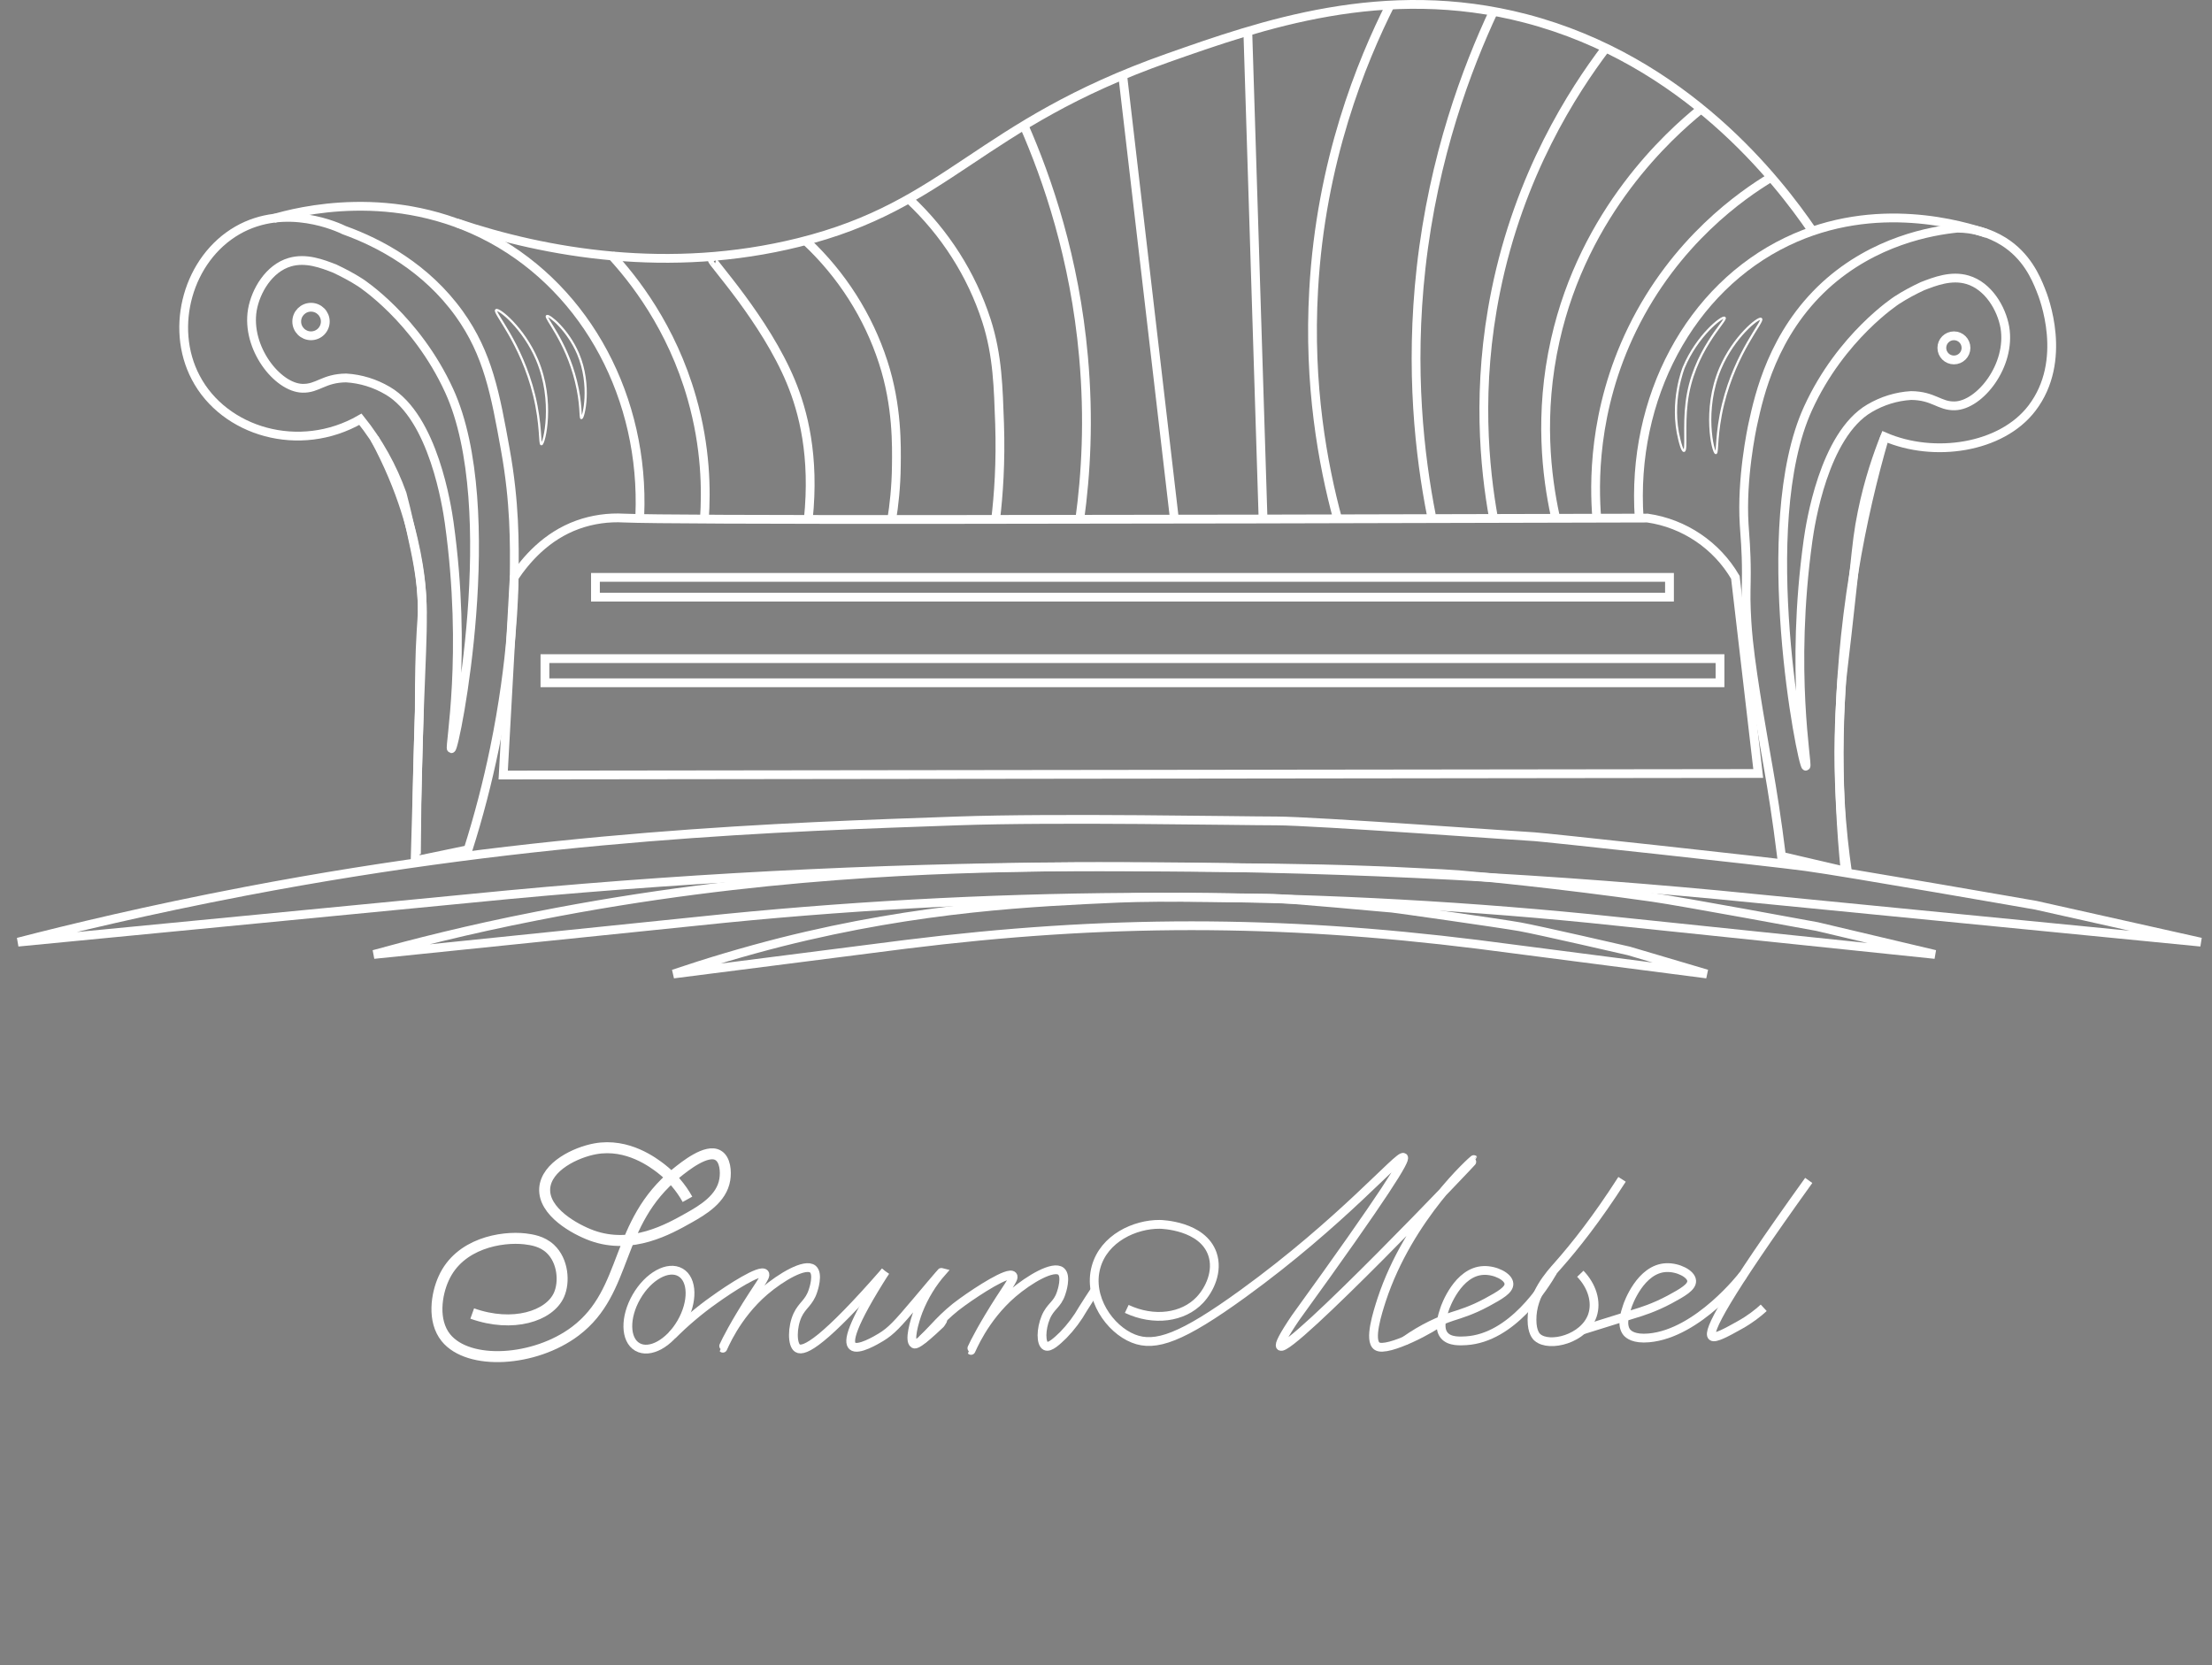 <?xml version="1.0" encoding="utf-8"?>
<!-- Generator: Adobe Illustrator 22.1.0, SVG Export Plug-In . SVG Version: 6.00 Build 0)  -->
<svg version="1.1" id="Слой_1" xmlns="http://www.w3.org/2000/svg" xmlns:xlink="http://www.w3.org/1999/xlink" x="0px" y="0px"
	 viewBox="0 0 1007.1 758.3" style="enable-background:new 0 0 1007.1 758.3;" xml:space="preserve">
<rect x="0" y="0" width="1007.1" height="758.3" fill="#808080" stroke="none"/>
<style type="text/css">
	.st0{fill:none;stroke:#FFFFFF;stroke-width:4;stroke-miterlimit:10;}
	.st1{stroke:#FFFFFF;stroke-width:10;stroke-miterlimit:10;}
	.st2{fill:none;stroke:#FFFFFF;stroke-width:5;stroke-miterlimit:10;}
	.st3{fill:none;stroke:#FFFFFF;stroke-miterlimit:10;}
</style>
<g id="Слой_1_1_">
	<title>Безымянный-2</title>
	<g id="Слой_32">
		<path class="st0" d="M8.2,429l223.3-21.6c182.8-17.1,367.4-17.1,550.3,0L1002,429l-75.1-16.8c0,0-86.9-15.2-104.7-17.6
			S700.7,381,698.7,381s-100.8-7.2-117.6-7.2s-99.8-1.6-145.2,0c-79.3,2.8-189,6.2-324,32C67.4,414.3,31.4,423,8.2,429z"/>
		<path class="st0" d="M194.4,220.1"/>
		<g id="XMLID_1_">
			<g>
				<path class="st0" d="M170.2,434.6l159.7-16.4c130.3-12.9,263.2-12.9,393.5,0L881,434.6l-53.7-12.7c0,0-62.2-11.5-74.9-13.3
					c-42.8-6.1-81.5-9.8-88.3-10.3c-5.6-0.4-9.4-0.6-16-0.9c-34.1-1.8-60.3-2.1-84.3-2.3c-46.8-0.4-70.2-0.6-87.9-0.3
					c-45.4,0.7-131.4,2.5-231.5,22.3C212.6,423.3,187.2,429.9,170.2,434.6z"/>
			</g>
		</g>
	</g>
	<g id="Слой_34">
		<path class="st0" d="M306.6,443.5L412.3,430c90.9-11.3,169.6-11.3,260.5,0l104.3,13.5L741.6,433c0,0-41.2-9.5-49.6-11
			s-57.5-8.5-58.5-8.5s-47.7-4.5-55.7-4.5c-8.2,0-47-1-68.8,0c-37.5,1.7-89.5,3.9-153.4,20C338.7,433.3,322.3,438.2,306.6,443.5z"/>
	</g>
	<g id="Слой_35">
		<rect x="271.1" y="262.9" class="st0" width="489" height="9"/>
	</g>
	<g id="Слой_36">
		<rect x="248.1" y="299.9" class="st0" width="535" height="11"/>
		<path class="st0" d="M278.1,115.9c10.3,11.1,27.7,33,36.9,65.4c6.4,22.4,6.6,41.9,5.7,55.1"/>
	</g>
	<g id="Слой_38">
		<path class="st0" d="M325.1,118.9c-0.5-0.4-0.7-0.6-0.8-0.6c-0.7,0.6,24.1,27.3,35.8,55.6c5.6,13.5,10.9,33.8,7.9,62.6"/>
	</g>
	<g id="Слой_37">
		<path class="st0" d="M367.1,109.9c16.1,15.1,28.2,34,35,55c6.5,19.9,6.1,38.4,6,47c-0.1,10-1.1,18.5-2.1,24.6"/>
	</g>
	<g id="Слой_33">
		<path class="st0" d="M414.1,90.9c16.1,15.1,28.2,34,35,55c5.2,16.1,5.4,31,6,47c0.6,17.8-0.5,32.8-1.8,43.6"/>
	</g>
	<g id="Слой_39">
		<path class="st0" d="M466.1,56.9c10.8,24.6,23.2,60.6,27.2,105.4c2.6,28.7,1.1,53.9-1.7,74.2"/>
	</g>
	<g id="Слой_40">
		<path class="st0" d="M511.1,33.9c7.9,67.5,15.7,135,23.6,202.5"/>
	</g>
	<g id="Слой_41">
		<path class="st0" d="M568.1,13.9c2.3,73.6,4.6,147.2,6.9,220.7"/>
	</g>
	<g id="Слой_42">
		<path class="st0" d="M633.1,1.9c-13.2,26.2-31.7,71.3-35,130c-2.5,43.5,4.2,79.6,10.9,104.4"/>
	</g>
	<g id="Слой_43">
		<path class="st0" d="M680.1,4.9C667.9,31,652.7,71,647,122c-5.2,46.6-0.6,85.7,4.7,112.7"/>
	</g>
	<g id="Слой_44">
		<path class="st0" d="M731.1,21.9c-14.9,19.7-39.3,57.3-50.1,110.7c-8.9,43.8-5.1,80.7-1,103.4"/>
	</g>
	<g id="Слой_45">
		<path class="st0" d="M774.1,49.9c-14,11.4-52.8,46.1-66,105c-7.6,33.8-3.8,62.5-0.1,79.7"/>
	</g>
	<g id="Слой_46">
		<path class="st0" d="M806.1,80.9c-12.7,7.7-43.3,28.6-63,69C725,187.1,725.8,221,727,236"/>
	</g>
	<g id="Слой_6">
		<path class="st0" d="M189.6,388.9c0.1-11.8,0.2-29.8,0.9-51.9c1.4-46.3,3.3-59,0-79.7c-2.3-14.1-7.3-34.2-20-57.7"/>
	</g>
	<g id="Слой_7">
		<path class="st0" d="M840.1,396.9c-3.8-37.2-4.6-83.8,4-136.4c3.7-22.5,8.6-43.1,14-61.6"/>
	</g>
	<g id="Слой_8">
		<path class="st0" d="M213.1,386.9c4.8-15.1,8.8-30.5,12-46c8.4-40.7,8.9-71.5,9-78c0.2-15.6,0.3-34.1-4-58
			c-4.6-25.6-7.9-43.7-21-62c-15.1-21-36-32.2-52.4-38.1c-2.2-1.1-26.5-12.6-48.6,0.1c-22.4,12.9-31.1,44-19,67
			c12.9,24.7,47.2,35,75,19c8.2,10.2,14.6,21.7,19,34c1,3.7,2.3,9.1,3.8,15.8c3,13.6,4.9,22.6,5.3,34c0.2,6.6-0.3,6.6-0.9,21
			c-0.4,11.6-0.4,21-0.4,27.3c-0.6,23-1.2,46-1.9,68.9L213.1,386.9z"/>
	</g>
	<g id="Слой_9">
		<path class="st0" d="M811.1,389.9c-2.1-17-4.3-30.6-5.9-39.7c-1.9-11.1-7.1-39.4-9.1-58.3c-0.7-6.8-0.9-11.7-1-14
			c-0.3-7.2,0-11,0-17c0-10.5-0.7-17.1-1-22c-1.3-21,3.4-43.3,4-46c2.8-12.8,9-41,33-63c22.3-20.3,48.3-24.8,60-26
			c7.4,0,14.7,2.1,21,6c10.6,6.6,14.8,16.5,17,22c1.5,3.6,12.6,32.3-4,54c-13.9,18.2-44.6,22.7-67,13c-3.1,7.8-7.3,19.6-10.3,34.4
			c-1.7,8.3-2.3,13.8-3.7,27.2c-5.4,50.1-5.4,45.5-5.9,54.4c-0.7,12-1.6,27.8-0.4,48.7c0.7,13.5,2.1,24.8,3.3,33.3L811.1,389.9z"/>
		<path class="st1" d="M651.1,375.9"/>
		<path class="st0" d="M141.1,197.9"/>
	</g>
	<g id="Слой_10">
		<path class="st1" d="M126.1,102.9"/>
	</g>
	<g id="Слой_12">
		<path class="st0" d="M234.1,262.9c5.3-7.9,14.5-18.8,29-24c6.7-2.4,13.9-3.4,21-3c22.7,1,207.5,0.7,466,0
			c16.7,2.4,31.5,12.4,40,27c3.5,29.8,6.9,59.5,10.4,89.3c-190.5,0.2-380.9,0.5-571.4,0.7L234.1,262.9z"/>
		<path class="st1" d="M927.1,291.9"/>
	</g>
	<g id="Слой_18">
		<path class="st0" d="M248.1,169.9"/>
	</g>
	<g id="Слой_22">
		<path class="st2" d="M215,598.1c18.5,6.6,35.2,1.2,39.5-8.5c2.6-5.8,1.9-15.5-4-21c-3.8-3.5-8.4-4.1-11.5-4.5
			c-10.7-1.2-29.8,2-37,18c-3.3,7.2-5.2,19.3,1,27c10.3,12.8,40.5,11,59-3c24.3-18.4,17.6-49,46-72c3.6-2.9,13.8-11.2,19-8
			c3.2,1.9,3.6,7.4,3,11c-1.4,8.8-10.1,13.9-16.5,17.5c-8.9,5-25.8,14.6-44,8c-7.7-2.8-22.2-10.8-21.5-21.5c0.7-10,14.2-16.4,23-18
			c14.8-2.7,26.6,6.4,30,9c4.9,3.8,9,8.6,12,14"/>
	</g>
	<g id="Слой_23">
		<ellipse transform="matrix(0.5 -0.866 0.866 0.5 -366.477 557.947)" class="st0" cx="300" cy="596.4" rx="19.6" ry="11.8"/>
	</g>
	<g id="Слой_24">
		<path class="st0" d="M306.1,607.9c5.9-5.8,12.2-11.2,19-16c7.2-5.2,21.1-14.2,23-12c1.1,1.3-3,5.6-11,19c-5.8,9.7-8.1,14.9-8,15
			s5.6-14.5,19-26c7.5-6.4,18.5-12.9,22-10c2.6,2.2,0.3,9.2,0,10c-1.8,5.4-4.8,6.3-7,11c-2.5,5.5-2.5,13.4,0,15c3,1.9,12.1-3,40-35"
			/>
	</g>
	<g id="Слой_25">
		<path class="st0" d="M403.1,578.9c-15.9,24.9-17.1,32.1-15,34c2.5,2.3,11-2.8,13-4c4.6-2.8,7.4-5.8,16-16c1.8-2.1,11.8-14.1,12-14
			c-4.7,5.3-8.4,11.4-11,18c-1.9,5-4.3,13.7-2,15c0.6,0.4,2.1,0.4,12-9c0,0,3.5-4.5-2,1c-5,5-9,8.5-6,6"/>
	</g>
	<g id="Слой_26">
		<path class="st0" d="M516.1,579.9"/>
		<path class="st0" d="M420.1,609.9c4.2-4.1,9.5-11,18-17c7.2-5.2,21.1-14.2,23-12c1.1,1.3-3,5.6-11,19c-5.8,9.7-8.1,14.9-8,15
			s5.6-14.5,19-26c7.5-6.4,18.5-12.9,22-10c2.6,2.2,0.3,9.2,0,10c-1.8,5.4-4.8,5.7-7,11s-2.3,11.9,0,13c1.9,0.9,5.3-2.4,8-5
			c3.5-3.6,6.5-7.6,9-12c1.8-2.8,3.6-5.7,5.5-8.5"/>
	</g>
	<g id="Слой_28">
		<path class="st0" d="M208,101.5c40.5,13.7,96.8,23.5,155.6,8.9c68.6-17,81.3-53.4,168-84c42.3-14.9,98.6-34.8,163-18
			c72.8,19,115.1,74.1,130.6,96.8"/>
	</g>
	<g id="Слой_29">
		<path class="st0" d="M875.3,130.3c5.7-2.2,13.1-5.1,20.5-2.9c9.5,2.8,15.5,13.1,17,21.7c2.9,17.3-11.4,35.4-22.8,35.7
			c-7,0.2-9.6-4.6-19.9-4.7c-6.7,0.4-13.1,2.4-18.9,5.8c-20.9,12.2-27,53-28,60c-8.4,60.4,0.1,102.8-1,103
			c-1.7,0.3-23.5-109.5,1-163c15-32.8,40.4-49.2,40.4-49.2C867.3,134.3,871.2,132.2,875.3,130.3z"/>
		<circle class="st0" cx="889.6" cy="158.4" r="5.5"/>
		<circle class="st0" cx="141.6" cy="146.4" r="6.5"/>
	</g>
	<g id="Слой_31">
		<path class="st0" d="M152.4,122.3c-5.7-2.2-13.1-5.1-20.5-2.9c-9.5,2.8-15.5,13.1-17,21.7c-2.9,17.3,11.4,35.4,22.8,35.7
			c7,0.2,9.6-4.6,19.9-4.7c6.7,0.4,13.1,2.4,18.9,5.8c20.9,12.2,27,53,28,60c8.4,60.4-0.1,102.8,1,103c1.7,0.3,23.5-109.5-1-163
			c-15-32.8-40.4-49.2-40.4-49.2C160.4,126.3,156.4,124.2,152.4,122.3z"/>
	</g>
	<path class="st3" d="M785.2,144.7c-1.1-0.9-12.6,8.2-18.6,22.6c0,0-6.4,15.6-2,32.9c0.3,1.3,1.3,5.2,2.1,5.1
		c1.3-0.1-0.1-11.5,1.2-21.8C770.6,159.9,786.5,145.7,785.2,144.7z"/>
	<path class="st3" d="M784.5,184c5.9-24.1,18.7-37.8,17.3-38.8c-1.2-0.9-12.5,8.2-18.6,22.6c-8,18.9-3.3,38.4-2,38.5
		C782.1,206.3,781.2,197.6,784.5,184z"/>
	<path class="st3" d="M243.2,180c-5.9-24.1-18.7-37.8-17.3-38.8c1.2-0.9,12.5,8.2,18.6,22.6c8,18.9,3.3,38.4,2,38.5
		C245.6,202.3,246.5,193.6,243.2,180z"/>
	<path class="st3" d="M262.2,173.5c-4.5-18.3-14.2-28.8-13.2-29.6c0.9-0.7,9.5,6.2,14.2,17.2c6.1,14.4,2.5,29.3,1.5,29.3
		C264.1,190.4,264.8,183.8,262.2,173.5z"/>
	<path class="st0" d="M579,399.5"/>
	<path class="st0" d="M746.3,235.9c-3.7-54.8,23.3-104.8,67.3-125.9c40.7-19.6,80.8-7.1,90.9-3.7"/>
	<path class="st0" d="M291.3,234.7c2.2-53.2-23.9-102.2-67.3-125.9c-44.4-24.2-89.2-12.3-99.4-9.3"/>
	<path class="st0" d="M948.3,340"/>
</g>
<g id="Слой_2_1_">
	<path class="st0" d="M513,596c12.3,5.8,25.7,4,33.3-4.1c4.4-4.7,8.4-13,5.7-20.9c-4.5-13-23.2-13.5-24-13.5
		c-11.2-0.1-25.4,6.3-29,19.5c-3.8,13.9,6.2,28.2,17,32.5c10,4,22-0.2,50-20.5c45.1-32.7,71.1-63.5,73-62
		c1.2,0.9-7.3,15.2-49.2,73.1c-5.5,8.1-7.6,12.3-6.8,12.9c4,3.4,88.2-84.7,88-85c-0.1-0.1-29.5,25.9-42,64c-1.7,5.3-6,18.5-2,21
		c4.6,2.9,26.3-8.6,29.3-11.7"/>
</g>
<g id="Слой_3">
	<path class="st0" d="M639.5,610.6c8.6-6.1,16.2-9.3,21.5-11.1c3.7-1.2,9-2.7,16-6.5c5.7-3.1,10.2-5.6,10-8.5
		c-0.2-3.2-6.2-6.2-11.5-6c-11.8,0.4-17.5,16.6-17.8,17.6c-1,3-2.9,8.6-0.2,11.9c2.5,3.1,7.7,2.6,10,2.5
		c20.9-1.3,35.7-24.9,39.5-31.5"/>
</g>
<g id="Слой_4">
	<path class="st0" d="M738.5,537c-11.6,18.1-21.5,30.5-29,39c-3.9,4.4-12.1,13.3-12,25c0,5.7,2,7.6,2.5,8c5.4,4.7,21.3,0.7,25-10
		c2.1-6.2-0.2-13.5-5.5-19"/>
</g>
<g id="Слой_5">
	<path class="st0" d="M720.5,605.6c10.5-3.3,18.5-5.8,23.7-7.4c3-0.9,8.9-2.7,16-6.5c5.7-3.1,10.2-5.6,10-8.5
		c-0.2-3.2-6.2-6.2-11.5-6c-11.8,0.4-17.5,16.6-17.8,17.6c-1,3-2.9,8.6-0.2,11.9c0.8,0.9,3.1,3.1,10,2.5c22.5-2,42.9-28.6,42.9-28.6
		l0,0"/>
</g>
<g id="Слой_6_1_">
	<path class="st0" d="M823.5,537.5c-38.5,53.6-46.3,69.1-44,71c1.3,1.1,6.8-1.9,12.5-5.1c4.7-2.6,8.4-5.5,11-7.9"/>
</g>
</svg>
